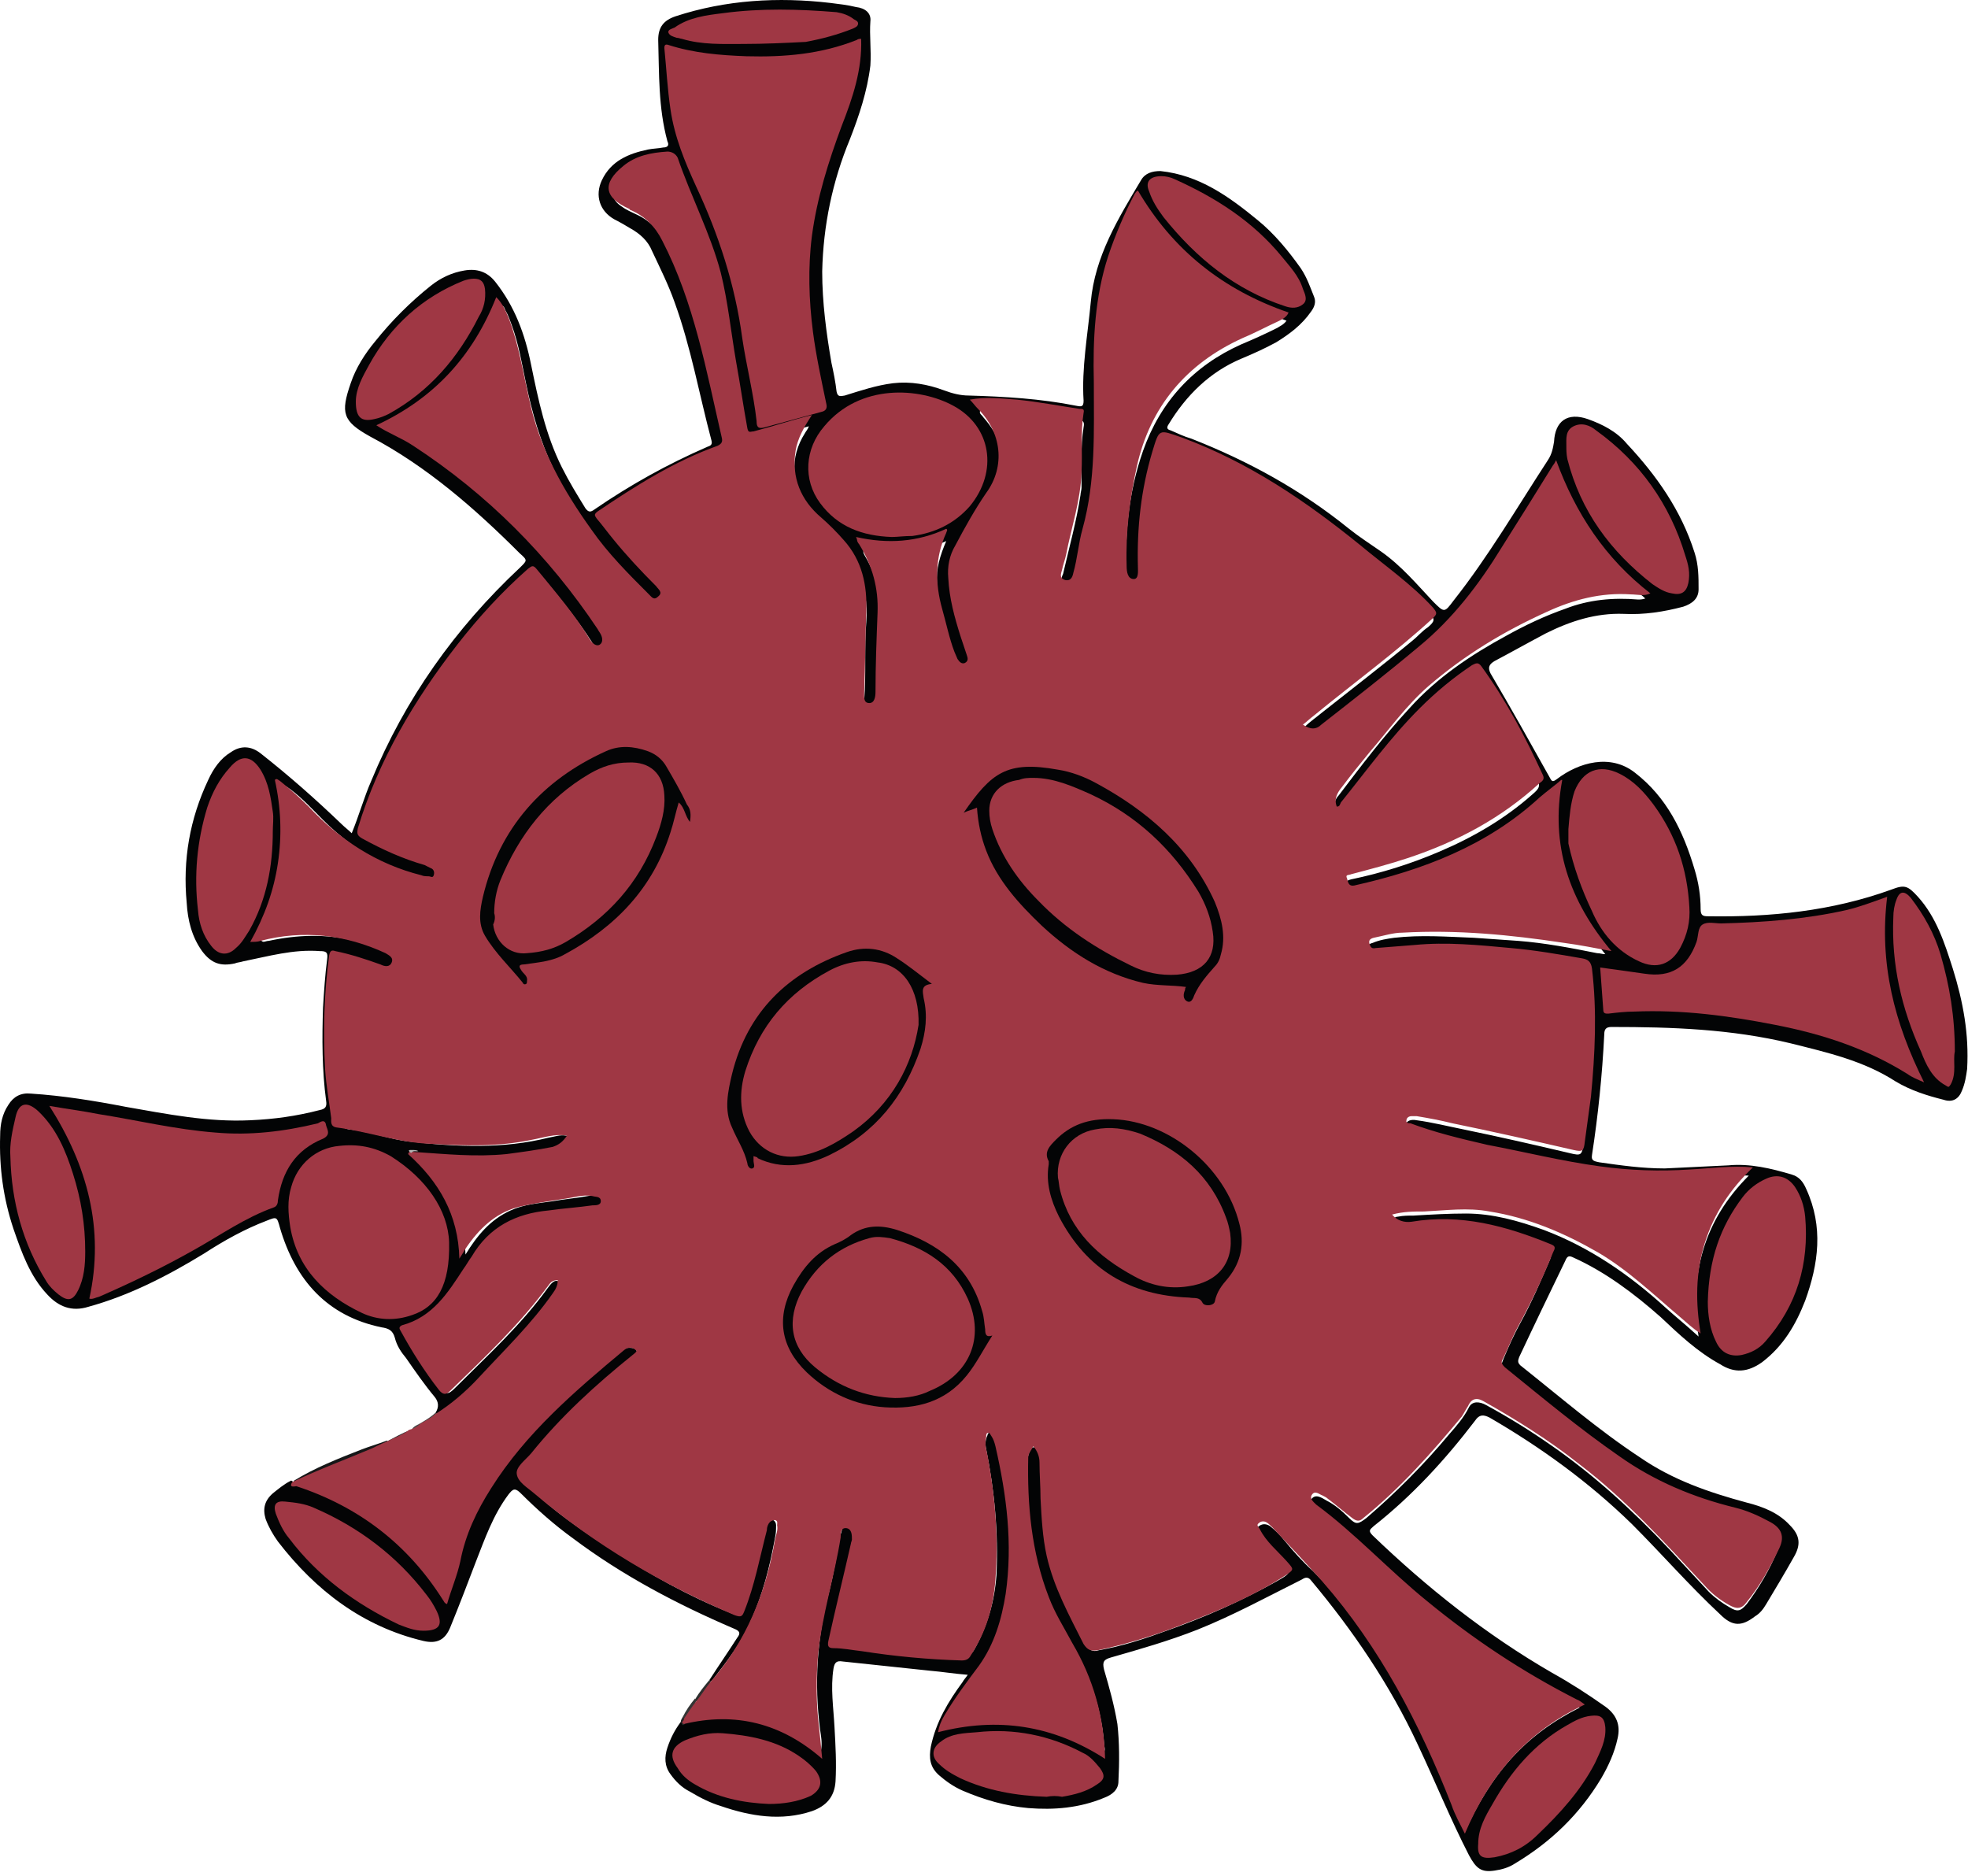 <svg width="192" height="183" viewBox="0 0 192 183" fill="none" xmlns="http://www.w3.org/2000/svg">
<path d="M42.515 137.787C42.815 137.287 42.815 136.787 42.415 136.287C41.415 135.087 40.515 133.787 39.615 132.487C39.115 131.887 38.715 131.287 38.515 130.487C38.315 129.787 37.915 129.587 37.215 129.487C31.915 128.387 28.815 124.887 27.315 119.787C27.015 118.687 27.015 118.687 26.015 119.087C23.915 119.887 21.915 120.987 19.915 122.287C16.315 124.487 12.615 126.387 8.615 127.487C7.015 127.987 5.715 127.487 4.615 126.287C2.915 124.487 2.115 122.187 1.315 119.887C0.315 116.887 -0.085 113.887 0.015 110.787C0.015 109.687 0.215 108.687 0.815 107.787C1.315 106.987 2.015 106.587 3.015 106.687C6.115 106.887 9.215 107.387 12.315 107.987C16.315 108.687 20.315 109.487 24.415 109.287C26.715 109.187 28.915 108.887 31.215 108.287C31.715 108.187 31.915 107.987 31.815 107.387C31.415 104.387 31.415 101.287 31.515 98.287C31.615 96.687 31.715 95.087 31.915 93.587C32.015 92.887 31.815 92.787 31.215 92.787C28.615 92.587 26.215 93.287 23.715 93.787C23.415 93.887 23.115 93.887 22.915 93.987C21.515 94.287 20.615 93.987 19.715 92.787C18.715 91.387 18.315 89.787 18.215 88.087C17.815 83.887 18.515 79.887 20.315 76.087C20.815 74.987 21.515 73.987 22.515 73.387C23.515 72.687 24.515 72.787 25.415 73.487C28.215 75.687 30.815 77.987 33.315 80.387C33.615 80.687 34.015 80.987 34.315 81.287C35.015 79.587 35.515 77.787 36.215 76.187C39.515 68.187 44.415 61.287 50.715 55.387C51.415 54.687 51.515 54.687 50.715 53.987C46.315 49.587 41.615 45.487 36.115 42.587C33.415 41.087 33.215 40.287 34.215 37.387C34.715 35.887 35.615 34.487 36.615 33.287C38.215 31.287 40.015 29.487 42.015 27.887C43.015 27.087 44.115 26.587 45.315 26.387C46.515 26.187 47.515 26.487 48.315 27.487C50.215 29.887 51.215 32.587 51.815 35.587C52.515 38.987 53.215 42.387 54.815 45.587C55.515 46.987 56.315 48.287 57.115 49.587C57.415 49.987 57.615 49.987 58.015 49.687C61.515 47.287 65.115 45.287 69.015 43.587C69.315 43.487 69.515 43.387 69.415 42.987C68.215 38.487 67.415 33.887 65.815 29.487C65.215 27.787 64.415 26.187 63.615 24.487C63.215 23.487 62.415 22.787 61.515 22.287C61.015 21.987 60.515 21.687 59.915 21.387C58.515 20.587 58.015 19.087 58.715 17.587C59.615 15.687 61.315 14.987 63.215 14.587C63.715 14.487 64.215 14.487 64.715 14.387C65.115 14.387 65.315 14.187 65.115 13.787C64.215 10.487 64.315 7.187 64.215 3.887C64.215 2.687 64.715 1.987 65.915 1.587C70.815 -0.013 75.915 -0.313 81.015 0.287C81.815 0.387 82.715 0.487 83.515 0.687C84.415 0.787 85.015 1.287 84.915 2.087C84.815 3.487 85.015 4.887 84.915 6.387C84.615 8.887 83.815 11.287 82.915 13.587C81.215 17.687 80.315 21.987 80.215 26.487C80.215 29.487 80.615 32.487 81.115 35.387C81.315 36.287 81.515 37.287 81.615 38.187C81.715 38.687 81.915 38.687 82.415 38.587C84.015 38.087 85.515 37.587 87.115 37.387C88.815 37.187 90.515 37.487 92.115 38.087C92.915 38.387 93.715 38.587 94.515 38.587C98.015 38.687 101.515 38.887 105.015 39.587C105.515 39.687 105.715 39.687 105.715 39.087C105.515 35.887 106.115 32.687 106.415 29.487C106.815 24.987 109.115 21.287 111.315 17.587C111.715 16.887 112.415 16.687 113.215 16.687C117.015 17.087 119.915 19.187 122.715 21.487C124.315 22.787 125.715 24.487 126.915 26.187C127.515 27.087 127.815 27.987 128.215 28.987C128.415 29.487 128.215 29.987 127.915 30.387C127.015 31.687 125.815 32.587 124.515 33.387C123.415 33.987 122.315 34.487 121.115 34.987C118.015 36.287 115.715 38.587 114.015 41.387C113.815 41.687 113.815 41.887 114.215 41.987C114.915 42.287 115.515 42.587 116.215 42.787C121.815 44.987 126.915 47.787 131.615 51.587C132.615 52.387 133.715 53.087 134.715 53.787C136.715 55.187 138.215 56.987 139.815 58.687C140.915 59.787 140.915 59.787 141.815 58.587C145.215 54.287 148.015 49.487 151.015 44.887C151.415 44.287 151.515 43.687 151.615 43.087C151.715 41.087 152.915 40.187 154.915 40.887C156.315 41.387 157.715 42.087 158.715 43.287C161.615 46.387 164.015 49.787 165.315 53.887C165.715 55.087 165.715 56.287 165.715 57.487C165.715 58.387 165.115 58.887 164.215 59.187C162.315 59.687 160.415 59.987 158.415 59.887C155.715 59.787 153.215 60.587 150.815 61.787C149.115 62.687 147.515 63.587 145.815 64.487C145.315 64.787 145.115 65.087 145.415 65.687C147.415 69.087 149.315 72.487 151.215 75.887C151.415 76.287 151.515 76.287 151.915 75.987C154.015 74.387 157.115 73.487 159.515 75.387C162.615 77.787 164.215 81.087 165.315 84.787C165.715 86.087 165.915 87.387 165.915 88.687C165.915 89.287 166.115 89.387 166.615 89.387C172.715 89.487 178.715 88.887 184.515 86.787C185.815 86.287 186.115 86.387 187.115 87.487C188.915 89.487 189.715 91.987 190.515 94.487C191.515 97.687 192.115 100.887 191.915 104.287C191.815 104.987 191.715 105.687 191.415 106.387C191.115 107.187 190.515 107.587 189.615 107.287C188.015 106.887 186.415 106.387 184.915 105.487C181.815 103.487 178.315 102.687 174.715 101.787C168.915 100.387 163.115 100.187 157.215 100.187C156.715 100.187 156.515 100.387 156.515 100.887C156.315 104.887 155.915 108.787 155.315 112.687C155.215 113.287 155.615 113.287 156.015 113.387C158.115 113.687 160.215 113.987 162.415 113.987C164.515 113.887 166.515 113.787 168.615 113.687C170.715 113.487 172.815 113.987 174.815 114.587C175.515 114.787 175.915 115.287 176.215 115.987C177.915 119.687 177.415 123.287 176.115 126.887C175.215 129.187 174.015 131.287 171.915 132.887C170.515 133.887 169.215 133.987 167.815 133.087C165.615 131.887 163.815 130.187 162.015 128.487C159.415 126.187 156.615 124.087 153.515 122.687C153.115 122.487 152.915 122.487 152.715 122.987C151.215 126.087 149.715 129.187 148.215 132.387C148.115 132.687 148.015 132.887 148.315 133.187C152.215 136.287 155.915 139.487 160.015 142.187C163.215 144.387 166.715 145.587 170.415 146.587C172.015 146.987 173.515 147.587 174.615 148.787C175.615 149.787 175.715 150.687 175.015 151.887C174.115 153.487 173.215 154.987 172.315 156.487C172.015 156.987 171.715 157.387 171.215 157.687C169.915 158.687 169.015 158.687 167.815 157.487C164.815 154.687 162.115 151.587 159.215 148.687C155.015 144.587 150.315 141.187 145.315 138.287C144.715 137.987 144.315 137.987 143.915 138.587C141.015 142.387 137.815 145.887 134.015 148.887C133.715 149.187 133.415 149.287 133.915 149.787C139.215 154.887 145.015 159.487 151.415 163.187C153.215 164.187 154.915 165.287 156.615 166.487C157.715 167.287 158.115 168.287 157.815 169.587C157.515 170.987 156.915 172.287 156.215 173.487C154.115 176.987 151.315 179.687 147.815 181.787C147.215 182.187 146.515 182.387 145.815 182.487C144.515 182.687 144.015 182.287 143.315 180.987C141.515 177.487 140.015 173.787 138.315 170.187C135.615 164.387 132.015 159.087 127.915 154.187C127.615 153.787 127.315 153.887 127.015 154.087C123.615 155.787 120.315 157.587 116.815 158.987C114.015 160.087 111.215 160.887 108.415 161.687C107.715 161.887 107.515 162.087 107.715 162.887C108.215 164.587 108.715 166.387 109.015 168.187C109.215 169.987 109.215 171.887 109.115 173.787C109.115 174.587 108.515 175.087 107.715 175.387C105.315 176.387 102.815 176.587 100.315 176.387C98.115 176.187 96.015 175.587 93.915 174.687C93.015 174.287 92.315 173.787 91.615 173.187C90.715 172.387 90.615 171.487 90.815 170.387C91.315 167.987 92.515 165.987 93.915 164.087C94.015 163.887 94.215 163.687 94.415 163.387C93.115 163.287 91.915 163.087 90.715 162.987C87.915 162.687 85.115 162.387 82.215 162.087C81.615 161.987 81.415 162.187 81.315 162.787C81.015 164.687 81.315 166.587 81.415 168.487C81.515 170.287 81.615 171.987 81.515 173.787C81.415 175.287 80.615 176.187 79.215 176.687C76.215 177.687 73.215 177.187 70.315 176.187C69.315 175.887 68.315 175.387 67.315 174.787C66.515 174.387 65.915 173.787 65.415 173.087C64.815 172.287 64.815 171.387 65.115 170.487C65.415 169.587 65.815 168.787 66.415 167.987C66.615 167.987 66.815 168.087 67.015 167.987C71.215 166.987 75.115 167.687 78.715 169.887C79.115 170.187 79.615 170.487 80.115 170.687C80.215 169.987 80.115 169.387 80.015 168.787C79.415 164.187 79.715 159.687 80.915 155.187C81.315 153.587 81.615 151.887 81.915 150.187C81.915 149.987 81.915 149.887 82.015 149.687C82.215 149.187 82.115 148.587 82.915 148.687C83.315 148.687 83.615 149.387 83.515 150.087C83.315 151.287 83.015 152.487 82.715 153.787C82.315 155.687 81.815 157.587 81.415 159.487C81.215 160.287 81.315 160.387 82.115 160.487C85.415 160.887 88.715 161.387 92.115 161.487C92.615 161.487 93.115 161.587 93.715 161.687C94.315 161.687 94.715 161.487 95.015 160.987C96.315 158.687 97.015 156.287 97.215 153.687C97.415 149.487 97.015 145.387 96.215 141.387C96.115 140.987 96.115 140.487 96.315 140.087C96.415 139.587 96.815 139.587 97.115 139.987C97.315 140.287 97.415 140.687 97.515 140.987C98.115 143.587 98.515 146.087 98.715 148.787C98.915 151.287 98.715 153.687 98.415 156.187C98.015 159.287 96.615 161.887 94.715 164.287C93.915 165.387 93.115 166.487 92.415 167.687C92.315 167.887 92.015 168.187 92.115 168.487C92.315 168.787 92.615 168.587 92.915 168.487C97.815 167.487 102.415 168.087 106.715 170.587L106.815 170.687C107.115 170.787 107.315 171.087 107.615 170.987C107.915 170.787 107.715 170.387 107.715 170.087C107.415 166.187 106.015 162.687 104.015 159.387C101.715 155.487 100.615 151.287 100.315 146.887C100.215 145.487 100.215 144.087 100.215 142.787C100.215 142.287 100.315 141.887 100.515 141.487C100.715 141.087 101.015 141.087 101.215 141.487C101.415 141.787 101.615 142.187 101.615 142.687C101.615 143.687 101.815 144.787 101.815 145.787C101.615 150.087 102.615 154.187 104.715 157.987C105.115 158.787 105.515 159.587 105.915 160.387C106.215 160.987 106.615 161.187 107.215 160.987C109.515 160.587 111.615 159.887 113.815 159.087C117.515 157.787 121.115 156.187 124.515 154.287C126.115 153.387 126.015 153.387 124.815 152.087C124.115 151.387 123.415 150.687 122.915 149.887C122.715 149.587 122.415 149.187 122.815 148.887C123.215 148.587 123.615 148.687 123.915 148.887C124.415 149.287 124.915 149.787 125.315 150.287C126.215 151.387 127.115 152.387 128.115 153.287C130.415 155.587 132.415 158.187 134.115 160.887C136.915 165.387 139.515 170.087 141.415 174.987C141.915 176.187 142.315 177.387 142.915 178.687C144.115 176.087 145.515 173.687 147.415 171.587C149.315 169.487 151.515 167.887 154.115 166.587C153.515 166.087 152.815 165.787 152.115 165.487C146.515 162.587 141.415 158.887 136.715 154.687C134.015 152.287 131.415 149.687 128.515 147.587C128.115 147.287 127.515 146.887 127.915 146.287C128.315 145.687 128.915 146.087 129.415 146.387C130.215 146.787 130.915 147.387 131.615 148.087C132.315 148.787 132.515 148.687 133.315 148.087C136.215 145.587 138.915 142.887 141.415 139.887C142.115 139.087 142.815 138.287 143.315 137.287C143.615 136.687 144.315 136.687 145.015 137.087C147.215 138.287 149.315 139.587 151.315 140.987C155.515 143.887 159.315 147.387 162.815 151.087C164.115 152.487 165.415 153.887 166.715 155.287C167.315 155.887 168.015 156.387 168.715 156.787C169.515 157.287 169.815 157.187 170.415 156.487C171.615 154.887 172.615 153.187 173.415 151.287C173.915 150.287 173.615 149.687 172.615 149.087C171.115 148.187 169.515 147.787 167.915 147.287C163.515 146.087 159.515 143.987 155.915 141.187C153.015 138.887 150.015 136.587 147.115 134.287C146.315 133.587 146.315 133.487 146.715 132.487C147.215 131.287 147.715 130.187 148.315 129.087C149.415 127.087 150.315 124.987 151.215 122.887C151.415 122.387 151.415 122.087 150.815 121.887C147.515 120.487 144.015 119.687 140.415 119.587C139.515 119.587 138.715 119.687 137.815 119.887C137.215 119.987 136.715 119.887 136.215 119.587C136.015 119.487 135.815 119.287 135.915 119.087C135.915 118.787 136.215 118.687 136.415 118.687C136.915 118.587 137.415 118.587 137.915 118.587C139.615 118.487 141.315 118.387 143.015 118.387C145.615 118.387 148.115 119.087 150.615 119.987C155.115 121.687 159.015 124.387 162.515 127.587C163.515 128.487 164.515 129.287 165.715 130.387C164.815 124.287 166.215 119.087 170.615 114.687C168.515 114.587 166.515 114.787 164.415 114.987C162.615 115.087 160.815 115.087 158.915 114.887C153.015 114.387 147.415 112.887 141.615 111.687C140.315 111.387 139.115 110.887 137.815 110.487C137.515 110.387 136.915 110.287 137.115 109.787C137.215 109.287 137.715 109.187 138.215 109.287C139.715 109.487 141.315 109.887 142.815 110.187C146.215 110.887 149.715 111.687 153.115 112.487C154.315 112.787 154.315 112.687 154.515 111.487C155.215 106.987 155.515 102.387 155.415 97.787C155.415 96.887 155.315 95.987 155.115 95.187C155.015 94.687 154.815 94.487 154.315 94.387C151.715 93.787 149.015 93.487 146.315 93.287C144.315 93.187 142.315 92.987 140.215 92.987C138.415 92.987 136.715 93.287 134.915 93.387C134.615 93.387 134.415 93.487 134.115 93.387C133.715 93.287 133.515 93.087 133.415 92.687C133.315 92.287 133.515 92.087 133.915 91.987C134.615 91.687 135.315 91.587 136.015 91.487C138.615 91.187 141.215 91.387 143.815 91.487C145.215 91.587 146.615 91.687 148.115 91.787C150.715 91.987 153.315 92.487 155.815 92.987C156.115 92.987 156.315 93.087 156.615 93.087C152.815 88.387 151.115 83.187 152.015 77.187C150.915 77.987 149.915 78.887 148.815 79.787C144.715 83.187 139.915 85.187 134.915 86.587C134.015 86.787 133.115 87.087 132.215 87.287C131.715 87.387 131.315 87.287 131.115 86.687C131.015 86.087 131.415 85.887 131.815 85.787C134.715 85.187 137.615 84.287 140.415 83.087C143.715 81.687 146.815 79.887 149.515 77.487C150.215 76.887 150.315 76.687 149.915 75.787C148.415 72.487 146.615 69.187 144.515 66.187C144.215 65.687 143.815 65.587 143.315 65.987C141.215 67.487 139.215 69.187 137.515 71.087C135.215 73.587 133.215 76.287 131.115 78.887C130.915 79.187 130.615 79.587 130.315 79.387C129.915 79.187 130.115 78.687 130.215 78.287C130.315 77.987 130.415 77.787 130.615 77.587C132.815 74.687 135.015 71.787 137.515 69.087C140.215 66.087 143.515 63.887 147.015 61.987C148.815 60.987 150.715 60.087 152.715 59.387C155.015 58.487 157.415 58.287 159.815 58.487C160.015 58.487 160.215 58.487 160.515 58.387C160.215 58.087 159.915 57.887 159.615 57.687C156.215 54.687 153.815 51.187 152.115 46.987C152.015 46.687 152.015 46.287 151.715 46.287C151.415 46.287 151.315 46.687 151.215 46.887C149.015 50.387 146.915 53.987 144.515 57.287C142.315 60.387 139.715 63.187 136.715 65.387C134.215 67.187 132.015 69.187 129.615 71.087C129.315 71.287 129.015 71.587 128.715 71.687C128.315 71.887 127.915 71.987 127.515 71.787C127.015 71.587 126.915 71.287 127.315 70.887C127.815 70.387 128.415 69.987 129.015 69.487C131.915 67.187 134.915 64.887 137.815 62.487C138.315 62.087 138.715 61.587 139.315 61.187C140.015 60.587 140.015 60.387 139.415 59.787C138.115 58.387 136.715 57.087 135.115 55.887C132.115 53.587 129.215 51.187 126.115 48.987C122.415 46.487 118.415 44.687 114.315 43.087C113.715 42.887 113.515 43.087 113.315 43.587C112.515 45.587 112.115 47.687 111.715 49.887C111.415 51.787 111.315 53.787 111.415 55.687C111.415 55.987 111.415 56.387 111.315 56.687C111.215 56.987 111.115 57.287 110.715 57.287C110.315 57.287 110.115 57.087 110.015 56.787C109.915 56.587 109.915 56.387 109.915 56.187C109.715 52.087 110.115 47.987 111.515 43.987C113.215 39.187 116.415 35.687 121.115 33.587C122.315 33.087 123.415 32.587 124.615 31.987C124.915 31.787 125.215 31.687 125.515 31.287C119.415 29.087 114.615 25.287 111.215 19.787C110.715 20.487 110.415 21.187 110.115 21.787C108.015 26.187 107.015 30.687 107.115 35.587C107.115 37.987 107.015 40.287 107.115 42.687C107.315 46.287 106.615 49.687 105.815 53.187C105.515 54.287 105.415 55.487 105.115 56.587C105.015 56.887 105.015 57.187 104.715 57.387C104.515 57.587 104.215 57.687 103.915 57.487C103.615 57.387 103.415 57.187 103.515 56.787C103.515 56.487 103.615 56.187 103.715 55.987C104.315 53.387 105.015 50.887 105.415 48.287C105.415 48.087 105.515 47.787 105.515 47.587C105.515 45.587 105.415 43.587 105.715 41.687C105.815 41.187 105.715 40.987 105.115 40.887C102.815 40.587 100.415 40.087 98.115 39.987C97.415 39.987 96.815 39.787 96.215 39.887C96.015 39.887 95.715 39.887 95.615 40.087C95.515 40.387 95.815 40.487 95.915 40.687C97.515 42.487 98.215 44.487 97.715 46.887C97.515 47.887 96.915 48.787 96.315 49.587C95.315 50.887 94.615 52.387 93.815 53.787C93.015 55.287 92.815 56.787 93.115 58.387C93.415 60.387 94.015 62.387 94.715 64.287C95.015 65.087 94.915 65.587 94.515 65.687C93.815 65.887 93.515 65.287 93.315 64.787C92.315 62.287 91.515 59.687 91.415 56.887C91.315 55.487 91.715 54.187 92.315 52.787C89.615 53.987 87.015 54.087 84.315 53.587C84.115 53.887 84.315 54.087 84.415 54.287C85.415 55.987 85.915 57.887 85.915 59.987C85.915 62.687 85.715 65.487 85.715 68.187C85.715 68.287 85.715 68.187 85.715 68.287C85.715 69.087 85.315 69.687 84.915 69.587C84.215 69.387 84.215 68.787 84.315 68.287C84.515 65.787 84.315 63.187 84.515 60.687C84.815 56.987 83.315 54.087 80.515 51.787C78.715 50.287 77.615 48.387 77.515 45.987C77.415 44.687 77.815 43.387 78.515 42.287C78.615 42.087 78.815 41.887 78.915 41.587C77.415 41.987 76.015 42.387 74.615 42.787C74.415 42.887 74.115 42.987 73.915 42.987C73.215 43.187 73.015 43.087 72.915 42.287C72.515 39.887 72.115 37.487 71.715 35.087C71.215 32.287 70.915 29.387 70.115 26.587C69.515 24.487 68.615 22.587 67.815 20.587C67.315 19.287 66.815 18.087 66.315 16.787C65.915 15.787 65.515 15.587 64.415 15.687C62.815 15.987 61.315 16.387 60.315 17.787C59.615 18.787 59.615 19.487 60.715 20.187C61.115 20.487 61.615 20.687 62.015 20.887C63.615 21.587 64.515 22.787 65.215 24.287C67.815 29.687 69.015 35.487 70.415 41.187C70.515 41.687 70.615 42.287 70.715 42.787C70.915 43.687 70.815 43.987 69.915 44.387C66.115 45.787 62.615 47.887 59.315 50.087C58.415 50.687 58.415 50.687 59.115 51.587C60.615 53.487 62.215 55.287 63.915 56.987C64.115 57.187 64.415 57.487 64.615 57.787C64.815 58.087 64.815 58.387 64.615 58.687C64.315 58.987 64.015 58.887 63.715 58.687C63.515 58.587 63.415 58.387 63.215 58.287C59.415 54.687 56.315 50.487 54.015 45.787C52.715 43.087 51.915 40.287 51.315 37.387C50.915 35.487 50.615 33.587 49.915 31.687C49.715 31.187 49.615 30.787 49.315 30.287C49.215 30.087 49.215 29.887 48.915 29.787C48.615 29.787 48.615 30.087 48.515 30.287C48.215 30.887 48.015 31.487 47.715 32.087C45.415 36.287 42.115 39.487 37.915 41.587C37.815 41.587 37.815 41.687 37.715 41.787C37.915 41.987 38.115 42.087 38.315 42.187C42.715 44.487 46.515 47.587 50.115 50.987C53.415 54.087 56.115 57.587 58.715 61.187C59.015 61.587 59.215 61.887 59.315 62.387C59.415 62.787 59.315 63.087 59.015 63.287C58.715 63.487 58.415 63.387 58.115 63.087C57.915 62.887 57.815 62.787 57.715 62.587C56.315 60.387 54.615 58.387 53.015 56.387C52.515 55.787 52.415 55.787 51.815 56.287C50.515 57.587 49.215 58.787 47.915 60.187C45.015 63.387 42.515 66.787 40.415 70.487C38.515 73.687 37.015 77.087 35.815 80.587C35.515 81.587 35.615 81.687 36.515 82.187C38.215 83.087 40.015 83.887 41.815 84.387C41.915 84.387 42.015 84.487 42.215 84.487C42.715 84.687 43.115 84.987 43.015 85.587C42.815 86.187 42.315 85.887 41.915 85.887C40.215 85.587 38.715 84.987 37.215 84.187C35.115 83.087 33.215 81.687 31.515 79.987C30.515 78.987 29.515 77.887 28.315 76.987C28.115 76.887 28.015 76.687 27.715 76.687C27.815 77.487 27.915 78.187 28.015 78.987C28.215 83.087 27.815 87.087 25.815 90.787C25.815 90.887 25.715 90.987 25.715 91.087C25.615 91.287 25.315 91.587 25.515 91.787C25.715 91.987 25.915 91.787 26.215 91.787C29.015 91.187 31.815 91.087 34.615 91.787C35.815 92.087 37.015 92.587 38.215 93.087C38.615 93.287 38.915 93.487 38.915 93.987C38.915 94.487 38.415 94.687 37.715 94.487C36.815 94.187 35.915 93.887 35.015 93.587C34.615 93.487 34.115 93.387 33.615 93.287C33.015 93.087 32.715 93.387 32.715 93.987C32.615 95.387 32.415 96.687 32.415 98.087C32.315 101.787 32.315 105.387 33.015 109.087C33.115 109.787 33.415 110.087 34.115 110.187C36.115 110.387 38.115 111.187 40.115 111.387C44.615 111.887 49.115 112.087 53.515 110.987C54.115 110.887 54.615 110.687 55.215 110.787C55.415 110.787 55.615 110.787 55.715 110.987C55.815 111.287 55.615 111.387 55.515 111.587C55.215 111.887 54.915 112.087 54.415 112.187C51.215 112.987 47.915 113.287 44.615 112.987C43.415 112.887 42.215 112.887 41.015 112.787C40.815 112.787 40.615 112.687 40.415 112.687C40.415 112.687 40.415 112.687 40.415 112.787C40.515 112.687 40.415 112.887 40.515 112.787C43.515 115.287 45.315 118.687 45.415 122.387C46.515 120.587 47.815 118.987 49.815 118.087C51.115 117.487 52.515 117.387 53.915 117.187C55.015 116.987 56.215 116.887 57.315 116.687C57.815 116.587 58.415 116.587 58.915 116.887C59.115 116.987 59.215 117.187 59.215 117.387C59.215 117.587 59.015 117.787 58.815 117.787C58.115 117.987 57.515 118.087 56.815 118.087C54.915 118.187 53.115 118.387 51.315 118.987C49.415 119.587 48.015 120.787 46.915 122.387C46.015 123.687 45.115 125.087 44.115 126.487C43.215 127.887 42.015 128.787 40.415 129.387C39.415 129.787 39.415 129.787 39.915 130.687C40.815 132.287 41.815 133.887 42.915 135.287C43.515 136.087 43.715 136.087 44.415 135.387C47.515 132.287 50.815 129.287 53.415 125.687C53.715 125.287 54.115 124.687 54.615 125.087C55.115 125.387 54.615 125.987 54.415 126.287C53.715 127.587 52.715 128.687 51.715 129.687C49.815 131.787 47.915 133.887 45.915 135.787C45.115 136.487 44.315 137.187 43.515 137.787C43.215 137.987 43.015 138.187 42.715 138.187C42.615 137.987 42.515 137.987 42.515 137.787Z" fill="#030405"/>
<path d="M69.215 163.886C70.115 162.486 71.015 161.186 71.915 159.786C72.315 159.286 72.115 159.086 71.615 158.886C66.015 156.486 60.715 153.686 55.915 150.086C54.115 148.786 52.415 147.286 50.815 145.686C50.215 145.086 50.015 145.286 49.615 145.786C48.115 147.786 47.315 150.086 46.415 152.386C45.615 154.486 44.815 156.586 43.915 158.786C43.415 159.986 42.615 160.386 41.315 160.086C35.415 158.686 30.815 155.186 27.115 150.386C26.615 149.686 26.215 148.986 25.915 148.186C25.615 147.186 25.815 146.386 26.615 145.686C27.115 145.286 27.715 144.786 28.315 144.486C28.415 144.386 28.515 144.486 28.615 144.586C28.815 144.886 29.215 144.886 29.515 144.986C33.315 146.186 36.515 148.486 39.415 151.086C41.015 152.486 42.315 154.086 43.415 156.086C44.015 154.886 44.415 153.686 44.615 152.486C45.215 149.186 46.815 146.286 48.715 143.686C49.815 142.086 50.915 140.486 52.315 139.086C53.915 137.486 55.515 135.886 57.315 134.486C58.315 133.686 59.215 132.886 60.215 132.086C60.515 131.786 60.815 131.486 61.315 131.486C61.615 131.486 62.015 131.486 62.115 131.786C62.215 132.086 61.915 132.286 61.815 132.386C60.715 133.286 59.715 134.186 58.615 135.086C55.815 137.586 53.215 140.286 50.915 143.186C50.515 143.686 50.615 143.986 51.015 144.486C53.615 147.186 56.715 149.286 59.815 151.286C63.415 153.586 67.115 155.686 71.115 157.286C72.015 157.686 72.115 157.686 72.415 156.686C73.215 154.386 73.715 151.986 74.315 149.586C74.415 149.186 74.515 148.786 74.815 148.486C75.015 148.286 75.215 148.186 75.415 148.286C75.615 148.386 75.715 148.586 75.715 148.786C75.715 149.186 75.715 149.586 75.615 149.986C75.115 152.786 74.415 155.586 73.215 158.186C72.315 160.286 70.915 162.086 69.515 163.886C69.415 163.986 69.315 164.086 69.115 164.186C69.315 164.086 69.215 163.986 69.215 163.886Z" fill="#040405"/>
<path d="M28.815 144.587C28.715 144.587 28.715 144.487 28.615 144.487C30.715 143.187 33.015 142.287 35.315 141.387C36.115 141.087 36.815 140.887 37.615 140.587C37.815 140.487 37.815 140.587 37.815 140.787C37.715 141.087 37.515 141.187 37.215 141.287C34.515 142.387 31.815 143.487 29.115 144.687C29.115 144.687 28.915 144.787 28.815 144.587Z" fill="#161718"/>
<path d="M69.215 163.887C69.215 163.987 69.315 163.987 69.315 164.087C69.115 164.987 68.615 165.487 67.915 165.987C67.815 165.987 67.715 165.887 67.815 165.787C68.215 165.087 68.715 164.487 69.215 163.887Z" fill="#2D2E2E"/>
<path d="M37.815 140.786C37.715 140.786 37.715 140.686 37.615 140.686C38.415 140.286 39.215 139.786 40.115 139.486C40.115 139.586 40.215 139.586 40.115 139.686C39.515 140.186 38.815 140.686 37.815 140.786Z" fill="#313132"/>
<path d="M67.815 165.687C67.815 165.787 67.915 165.787 67.915 165.887C67.815 166.587 67.315 167.187 66.815 167.687C66.715 167.687 66.615 167.587 66.615 167.487C66.915 166.887 67.315 166.287 67.815 165.687Z" fill="#343535"/>
<path d="M42.515 137.787C42.615 137.887 42.615 137.887 42.715 137.987C42.515 138.687 41.915 138.887 41.315 138.987C41.215 138.987 41.115 138.887 41.115 138.787C41.615 138.487 42.115 138.187 42.515 137.787Z" fill="#414242"/>
<path d="M41.115 138.787C41.215 138.787 41.215 138.887 41.315 138.887C41.115 139.387 40.815 139.687 40.215 139.487V139.387C40.415 139.087 40.815 138.987 41.115 138.787Z" fill="#474848"/>
<path d="M66.615 167.486C66.715 167.586 66.715 167.586 66.815 167.686C66.915 167.886 66.815 167.986 66.815 168.186C66.515 168.486 66.515 168.086 66.415 167.986C66.415 167.786 66.515 167.686 66.615 167.486Z" fill="#262728"/>
<path d="M66.715 168.187C66.315 167.987 66.815 167.887 66.715 167.687C67.115 167.087 67.515 166.487 67.915 165.987C68.415 165.387 68.815 164.687 69.315 164.087C72.815 160.087 74.715 155.387 75.615 150.187C75.715 149.687 75.915 149.287 75.815 148.787C75.815 148.587 75.915 148.387 75.615 148.287C75.415 148.287 75.215 148.387 75.115 148.487C74.915 148.687 74.815 148.987 74.815 149.287C74.115 151.987 73.615 154.687 72.615 157.187C72.415 157.687 72.315 157.787 71.715 157.587C64.615 154.587 58.015 150.687 52.115 145.687C51.415 145.087 50.515 144.587 50.415 143.787C50.315 143.087 51.315 142.387 51.815 141.787C54.715 138.187 58.115 135.087 61.715 132.187C61.815 132.087 62.015 131.987 62.115 131.787C61.715 131.387 61.315 131.387 60.915 131.687C56.115 135.687 51.315 139.787 47.915 145.187C46.515 147.387 45.415 149.687 44.915 152.287C44.615 153.687 44.015 155.087 43.615 156.487C43.315 156.387 43.315 156.187 43.215 156.087C39.815 150.687 35.015 146.987 28.915 144.987C28.815 144.987 28.115 145.187 28.515 144.587C31.015 143.387 33.715 142.387 36.315 141.287C36.715 141.087 37.115 140.887 37.615 140.687C38.415 140.287 39.315 139.987 39.915 139.487C40.315 139.387 40.715 139.187 41.015 138.887C41.515 138.587 42.015 138.387 42.415 137.987C44.015 136.987 45.415 135.787 46.715 134.387C49.215 131.687 51.815 129.187 53.915 126.187C54.215 125.787 54.415 125.387 54.415 124.887C53.915 124.887 53.715 125.087 53.515 125.387C50.715 129.187 47.315 132.387 43.915 135.687C43.515 136.087 43.215 136.087 42.815 135.587C41.415 133.787 40.215 131.887 39.115 129.887C39.015 129.687 38.815 129.487 39.215 129.287C42.215 128.487 43.715 126.087 45.215 123.787C45.515 123.387 45.715 122.987 46.015 122.587C47.715 119.687 50.315 118.387 53.515 118.087C54.915 117.887 56.415 117.787 57.815 117.587C58.115 117.587 58.615 117.587 58.615 117.187C58.615 116.687 58.115 116.787 57.815 116.687C56.815 116.487 55.815 116.887 54.815 116.987C53.515 117.187 52.115 117.387 50.815 117.687C48.615 118.187 47.015 119.587 45.715 121.387C45.415 121.787 45.215 122.187 44.815 122.787C44.715 118.487 42.815 115.287 39.815 112.587C39.915 112.187 40.215 112.387 40.515 112.387C43.515 112.587 46.415 112.887 49.415 112.587C50.915 112.387 52.415 112.187 53.915 111.887C54.515 111.687 54.915 111.387 55.315 110.787C54.115 110.587 53.015 110.987 51.915 111.187C48.615 111.887 45.315 111.787 42.015 111.587C38.915 111.487 35.915 110.387 32.815 109.987C32.215 109.887 32.315 109.387 32.315 109.087C32.115 107.487 31.815 105.887 31.715 104.287C31.515 100.587 31.615 96.887 32.115 93.187C32.215 92.687 32.415 92.687 32.715 92.787C34.215 93.087 35.715 93.587 37.115 94.087C37.515 94.287 38.015 94.387 38.215 93.887C38.415 93.387 37.915 93.187 37.615 92.987C33.715 91.187 29.615 90.687 25.415 91.787C25.115 91.887 24.815 91.887 24.415 91.887C25.815 89.387 26.715 86.887 27.115 84.187C27.515 81.487 27.415 78.787 26.815 76.087C27.015 75.887 27.115 76.087 27.315 76.187C28.315 76.987 29.215 77.787 30.115 78.687C33.115 81.887 36.715 84.287 41.115 85.387C41.315 85.487 41.615 85.487 41.815 85.487C42.015 85.487 42.215 85.687 42.315 85.387C42.415 85.087 42.315 84.787 42.015 84.687C41.815 84.587 41.615 84.487 41.415 84.387C39.315 83.787 37.315 82.887 35.315 81.787C34.815 81.487 34.815 81.287 34.915 80.787C36.915 74.187 40.415 68.287 44.615 62.887C46.715 60.187 49.015 57.687 51.515 55.487C51.915 55.187 52.015 55.087 52.415 55.587C54.215 57.787 56.115 59.987 57.615 62.487C57.815 62.787 58.215 63.087 58.515 62.887C58.815 62.687 58.815 62.287 58.615 61.887C58.515 61.687 58.415 61.587 58.315 61.387C53.515 54.187 47.515 48.187 40.315 43.487C39.715 43.087 39.115 42.787 38.515 42.487C37.915 42.187 37.315 41.887 36.715 41.487C42.315 38.887 46.115 34.787 48.415 28.987C49.015 29.587 49.315 30.287 49.615 30.987C50.615 33.587 51.015 36.287 51.615 38.887C52.615 43.687 54.915 47.787 57.715 51.687C59.315 53.987 61.315 55.987 63.315 57.987C63.615 58.287 63.815 58.587 64.215 58.187C64.715 57.787 64.215 57.487 64.015 57.187C62.515 55.687 61.115 54.187 59.815 52.587C59.315 51.987 58.815 51.287 58.215 50.587C58.015 50.287 57.915 50.187 58.315 49.887C62.015 47.387 65.815 44.987 70.015 43.487C70.415 43.287 70.515 43.087 70.415 42.687C68.915 36.187 67.715 29.487 64.615 23.487C63.915 22.087 62.915 21.087 61.515 20.487C61.515 20.487 61.415 20.487 61.415 20.387C58.915 19.287 58.715 17.887 60.815 16.187C62.015 15.187 63.515 14.887 65.115 14.787C65.515 14.787 65.915 14.987 66.115 15.387C67.415 19.187 69.315 22.787 70.315 26.587C71.015 29.387 71.315 32.387 71.815 35.287C72.215 37.487 72.515 39.587 72.915 41.787C73.015 42.287 73.215 42.087 73.515 42.087C75.415 41.587 77.215 40.987 79.215 40.487C78.415 41.687 77.815 42.787 77.615 43.987C77.215 46.587 78.115 48.787 80.115 50.487C80.915 51.187 81.615 51.887 82.315 52.687C84.115 54.687 84.615 57.087 84.515 59.687C84.415 62.287 84.415 64.887 84.315 67.487C84.315 67.987 84.215 68.587 84.815 68.587C85.315 68.587 85.415 67.987 85.415 67.487C85.415 64.887 85.515 62.387 85.615 59.787C85.715 57.387 85.115 55.187 83.815 53.087C83.715 52.987 83.615 52.787 83.615 52.687C83.615 52.687 83.615 52.587 83.515 52.387C86.615 53.087 89.515 52.887 92.315 51.587C92.515 51.687 92.315 51.887 92.315 51.987C91.215 54.387 91.215 56.887 91.915 59.387C92.315 60.787 92.615 62.287 93.115 63.587C93.215 63.787 93.315 64.087 93.415 64.287C93.615 64.587 93.815 64.787 94.115 64.687C94.515 64.487 94.415 64.187 94.315 63.887C94.115 63.287 93.915 62.687 93.715 62.087C93.115 60.187 92.615 58.387 92.515 56.387C92.415 55.287 92.615 54.187 93.215 53.187C94.115 51.487 95.115 49.687 96.215 48.087C98.115 45.487 97.715 42.187 95.415 39.887C95.115 39.587 94.915 39.287 94.615 38.987C96.215 38.687 97.715 38.887 99.215 38.987C101.215 39.187 103.315 39.587 105.315 39.887C105.615 39.887 105.815 39.887 105.715 40.287C105.415 42.187 105.615 44.087 105.515 46.087C105.415 48.887 104.515 51.487 104.015 54.087C103.915 54.587 103.715 55.087 103.615 55.587C103.515 55.987 103.315 56.387 103.915 56.587C104.415 56.687 104.615 56.387 104.715 55.887C105.115 54.487 105.215 52.987 105.615 51.587C106.915 46.887 106.715 42.087 106.715 37.287C106.615 33.087 106.815 28.987 108.115 24.987C108.815 22.887 109.715 20.787 110.715 18.887C110.815 18.787 110.815 18.687 111.015 18.587C114.415 24.387 119.315 28.287 125.715 30.487C125.515 30.987 125.015 31.187 124.615 31.387C123.515 31.887 122.415 32.487 121.215 32.987C115.715 35.487 112.215 39.687 110.915 45.487C110.215 48.687 109.815 51.887 109.915 55.187C109.915 55.787 110.015 56.487 110.615 56.487C111.115 56.487 111.015 55.687 111.015 55.287C110.915 51.487 111.315 47.787 112.415 44.087C113.115 41.787 113.015 41.887 115.315 42.687C121.815 45.087 127.415 48.887 132.715 53.187C135.115 55.187 137.715 56.987 139.815 59.287C140.215 59.787 140.215 59.887 139.815 60.287C136.115 63.687 132.115 66.587 128.215 69.787C127.815 70.087 127.515 70.387 127.115 70.687C127.815 71.187 128.415 71.187 128.915 70.687C132.115 68.187 135.315 65.687 138.415 63.087C141.715 60.387 144.315 56.987 146.515 53.387C148.215 50.687 149.915 47.987 151.515 45.387C151.615 45.287 151.715 45.087 151.815 44.887C153.715 50.087 156.615 54.487 161.015 57.887C160.415 58.187 159.715 57.987 159.115 57.987C156.215 57.787 153.515 58.487 150.915 59.687C146.715 61.587 142.915 63.887 139.415 66.887C137.215 68.787 135.515 71.187 133.615 73.387C132.715 74.487 131.815 75.587 130.915 76.787C130.515 77.287 130.115 77.887 130.415 78.687C130.715 78.687 130.715 78.487 130.815 78.287C133.315 75.187 135.615 71.987 138.515 69.087C140.115 67.487 141.815 66.087 143.615 64.887C144.015 64.687 144.215 64.587 144.515 64.987C146.915 68.287 148.815 71.887 150.515 75.587C150.715 75.987 150.515 76.187 150.215 76.387C146.515 79.787 142.215 82.087 137.415 83.687C135.615 84.287 133.715 84.787 131.815 85.287C131.615 85.387 131.215 85.287 131.415 85.687C131.515 85.987 131.515 86.487 132.115 86.387C138.815 84.887 145.115 82.487 150.215 77.787C150.915 77.187 151.615 76.687 152.315 76.087H152.415C151.215 82.487 153.115 87.887 157.215 92.787C155.615 92.487 154.115 92.187 152.615 91.987C147.315 91.187 142.115 90.687 136.815 90.987C135.915 90.987 135.015 91.287 134.015 91.487C133.615 91.587 133.515 91.787 133.615 92.087C133.715 92.387 133.815 92.587 134.215 92.487C135.515 92.387 136.715 92.287 138.015 92.187C141.115 91.887 144.215 92.187 147.415 92.487C149.715 92.687 152.015 93.087 154.315 93.487C154.915 93.587 155.215 93.787 155.315 94.487C155.815 98.687 155.615 102.787 155.215 106.987C155.015 108.487 154.815 109.887 154.615 111.387C154.515 112.287 154.415 112.387 153.515 112.187C149.615 111.287 145.615 110.387 141.715 109.587C140.515 109.287 139.415 109.087 138.215 108.887C138.015 108.887 137.915 108.887 137.715 108.887C137.415 108.887 137.215 109.087 137.215 109.287C137.115 109.587 137.515 109.587 137.615 109.587C140.015 110.487 142.515 111.087 145.115 111.687C148.815 112.387 152.415 113.287 156.115 113.787C159.015 114.187 161.915 114.287 164.915 114.087C166.915 113.987 168.915 113.687 171.015 113.887C168.815 115.987 167.215 118.387 166.315 121.287C165.415 124.187 165.415 127.087 165.915 130.087C165.115 129.587 164.515 128.987 163.915 128.487C161.315 126.287 158.815 123.887 155.915 122.187C152.615 120.287 149.115 118.787 145.315 118.187C143.215 117.787 141.015 118.087 138.915 118.187C137.915 118.187 136.915 118.187 135.815 118.487C136.315 119.087 137.015 119.287 137.715 119.187C142.515 118.387 146.915 119.587 151.315 121.387C151.815 121.587 151.715 121.787 151.515 122.187C150.515 124.687 149.415 126.987 148.115 129.387C147.515 130.487 147.115 131.587 146.615 132.587C146.415 132.887 146.515 133.087 146.815 133.387C150.515 136.387 154.115 139.387 158.015 142.087C161.415 144.487 165.215 146.087 169.315 147.087C170.515 147.387 171.615 147.887 172.715 148.487C173.815 149.087 174.115 149.887 173.615 150.987C172.715 152.887 171.715 154.687 170.415 156.287C169.915 156.987 169.415 156.987 168.715 156.587C167.815 156.087 167.015 155.487 166.315 154.687C162.415 150.487 158.615 146.287 154.015 142.787C151.115 140.487 147.915 138.487 144.715 136.687C144.015 136.287 143.515 136.487 143.215 137.187C143.015 137.487 142.815 137.887 142.615 138.187C139.715 141.687 136.615 145.187 133.015 148.087C132.615 148.487 132.315 148.387 131.915 148.087C131.115 147.487 130.315 146.787 129.515 146.187C129.415 146.087 129.215 145.987 129.015 145.887C128.715 145.787 128.315 145.387 128.015 145.787C127.715 146.187 128.115 146.487 128.415 146.787C132.215 149.587 135.515 153.187 139.215 156.187C143.715 159.887 148.515 163.087 153.815 165.787C154.115 165.887 154.315 166.087 154.615 166.287C149.015 168.887 145.315 173.187 142.915 178.887C142.415 177.887 141.915 176.987 141.615 176.087C138.515 168.187 134.615 160.687 129.015 154.287C127.415 152.487 125.715 150.687 124.115 148.987C123.915 148.787 123.715 148.587 123.515 148.487C123.315 148.387 123.015 148.387 122.815 148.587C122.515 148.787 122.815 148.987 122.915 149.187C123.515 150.387 124.615 151.287 125.515 152.287C126.215 153.087 126.315 153.087 125.415 153.687C122.315 155.687 119.015 157.087 115.615 158.387C112.815 159.487 110.015 160.387 107.115 160.987C106.415 161.087 106.115 160.987 105.715 160.387C104.315 157.587 102.815 154.887 102.115 151.787C101.715 149.987 101.615 148.087 101.515 146.187C101.515 144.987 101.415 143.887 101.415 142.687C101.415 142.087 101.215 141.587 100.815 141.087C100.615 141.487 100.315 141.787 100.315 142.187C100.215 146.787 100.615 151.387 102.315 155.787C102.915 157.387 103.815 158.787 104.615 160.287C106.615 163.687 107.715 167.387 107.815 171.587C102.715 168.287 97.315 167.487 91.515 168.987C91.615 168.387 91.815 167.887 92.115 167.387C93.115 165.687 94.315 164.087 95.515 162.487C97.015 160.387 97.715 157.987 98.115 155.487C98.815 150.587 98.215 145.887 97.115 141.087C97.015 140.687 96.915 140.387 96.715 140.087C96.615 139.987 96.615 139.787 96.415 139.787C96.215 139.787 96.215 139.987 96.215 140.187C96.015 140.987 96.315 141.687 96.415 142.387C97.115 146.287 97.415 150.087 97.115 154.087C96.915 156.787 96.215 159.187 94.715 161.487C94.515 161.887 94.215 161.987 93.815 161.987C90.515 161.887 87.315 161.587 84.115 161.087C83.215 160.987 82.215 160.787 81.315 160.787C80.815 160.787 80.715 160.587 80.815 160.087C81.515 156.887 82.315 153.687 83.015 150.587C83.015 150.487 83.115 150.287 83.115 150.187C83.115 149.787 83.115 149.187 82.615 149.087C82.015 148.987 82.015 149.587 82.015 149.987C81.415 153.787 80.215 157.487 79.815 161.387C79.615 163.787 79.615 166.187 79.915 168.587C80.015 169.487 80.115 170.487 80.215 171.587C76.215 168.087 71.715 166.987 66.715 168.187Z" fill="#9F3744"/>
<path d="M84.015 3.787C84.115 6.787 83.215 9.487 82.115 12.287C80.815 15.787 79.715 19.287 79.215 22.987C78.815 26.087 78.915 29.287 79.315 32.387C79.615 34.687 80.115 36.987 80.615 39.387C80.715 39.787 80.615 40.087 80.115 40.187C78.315 40.687 76.415 41.187 74.615 41.687C73.915 41.887 73.815 41.587 73.815 41.087C73.515 38.387 72.815 35.687 72.415 32.987C71.715 27.787 70.115 22.887 67.915 18.187C66.815 15.787 65.815 13.387 65.415 10.687C65.115 8.687 65.015 6.687 64.815 4.687C64.815 4.387 64.915 4.287 65.215 4.387C67.715 5.187 70.215 5.387 72.815 5.487C76.515 5.587 80.115 5.287 83.615 3.887C83.715 3.787 83.915 3.787 84.015 3.787Z" fill="#9F3744"/>
<path d="M187.715 105.586C187.015 105.286 186.515 105.086 186.115 104.786C182.115 102.286 177.815 100.886 173.215 99.986C168.615 99.086 164.115 98.486 159.415 98.686C158.615 98.686 157.715 98.786 156.915 98.886C156.615 98.886 156.415 98.886 156.415 98.486C156.315 97.186 156.215 95.786 156.115 94.386C157.615 94.586 159.015 94.786 160.415 94.986C163.015 95.386 164.615 94.386 165.515 91.886C165.715 91.286 165.615 90.486 166.115 90.186C166.615 89.886 167.315 90.086 167.915 90.086C172.015 89.986 176.115 89.686 180.115 88.786C181.415 88.486 182.715 87.986 184.115 87.486C183.315 93.986 184.815 99.786 187.715 105.586Z" fill="#9F3744"/>
<path d="M8.715 126.687C10.215 119.887 8.515 113.687 4.815 107.887C6.515 108.187 8.115 108.387 9.615 108.687C13.415 109.287 17.115 110.187 21.015 110.487C24.415 110.787 27.715 110.387 31.015 109.587C31.215 109.487 31.715 109.087 31.815 109.787C31.915 110.187 32.315 110.687 31.515 111.087C28.815 112.187 27.515 114.287 27.115 117.087C27.115 117.387 27.015 117.687 26.715 117.787C23.915 118.787 21.515 120.487 19.015 121.887C16.015 123.587 12.915 125.087 9.715 126.487C9.315 126.587 9.015 126.787 8.715 126.687Z" fill="#9F3744"/>
<path d="M43.815 121.187C43.915 125.387 42.615 127.487 40.215 128.287C38.515 128.887 36.815 128.787 35.315 128.087C31.715 126.387 29.015 123.787 28.315 119.687C28.115 118.387 28.015 117.087 28.415 115.787C29.015 113.587 30.815 111.987 33.115 111.787C34.915 111.587 36.515 111.887 38.115 112.787C41.615 114.987 43.715 118.087 43.815 121.187Z" fill="#9F3744"/>
<path d="M87.015 52.387C84.115 52.287 81.715 51.387 80.015 49.087C78.315 46.787 78.515 43.787 80.415 41.587C83.915 37.387 89.715 37.787 93.015 39.587C96.715 41.587 97.415 45.987 94.615 49.387C93.115 51.087 91.215 51.987 89.015 52.287C88.215 52.287 87.515 52.387 87.015 52.387Z" fill="#9F3744"/>
<path d="M153.015 80.887C153.115 79.687 153.215 78.387 153.615 77.187C154.415 75.187 156.015 74.487 158.015 75.487C159.415 76.187 160.415 77.287 161.315 78.487C163.515 81.487 164.615 84.787 164.815 88.487C164.915 89.887 164.615 91.187 163.915 92.487C163.015 94.087 161.615 94.587 159.915 93.787C157.715 92.787 156.215 90.987 155.315 88.887C154.315 86.787 153.515 84.587 153.015 82.287C153.015 81.787 153.015 81.387 153.015 80.887Z" fill="#9F3744"/>
<path d="M166.615 126.987C166.715 122.887 167.815 119.687 170.015 116.787C170.615 115.987 171.415 115.387 172.315 114.987C173.415 114.487 174.415 114.787 175.115 115.787C175.715 116.687 176.015 117.687 176.115 118.687C176.515 123.287 175.315 127.387 172.215 130.887C171.615 131.587 170.815 131.987 169.915 132.187C168.815 132.387 167.915 131.987 167.415 130.887C166.815 129.687 166.615 128.287 166.615 126.987Z" fill="#9F3744"/>
<path d="M26.615 81.086C26.615 84.486 26.015 87.786 24.315 90.786C23.915 91.386 23.615 91.986 23.015 92.486C22.215 93.286 21.315 93.186 20.615 92.286C19.815 91.286 19.415 90.086 19.315 88.786C18.915 85.386 19.215 82.086 20.215 78.786C20.715 77.286 21.415 75.986 22.415 74.886C23.515 73.586 24.515 73.686 25.415 75.086C26.215 76.386 26.415 77.786 26.615 79.186C26.715 79.786 26.615 80.486 26.615 81.086Z" fill="#9F3744"/>
<path d="M152.815 43.487C152.815 42.787 152.715 41.987 153.515 41.587C154.315 41.187 155.115 41.487 155.715 41.987C160.015 45.087 162.915 49.187 164.415 54.187C164.715 55.087 164.915 55.887 164.715 56.887C164.515 57.787 164.015 58.087 163.115 57.887C162.415 57.787 161.815 57.387 161.215 56.987C157.115 53.787 154.215 49.887 152.915 44.787C152.815 44.287 152.815 43.887 152.815 43.487Z" fill="#9F3744"/>
<path d="M8.315 122.087C8.315 123.387 8.215 124.687 7.615 125.887C7.115 126.887 6.615 126.987 5.715 126.287C5.215 125.887 4.815 125.487 4.515 124.987C2.215 121.287 1.115 117.187 1.015 112.887C0.915 111.587 1.215 110.287 1.515 108.987C1.815 107.587 2.615 107.387 3.715 108.387C5.515 110.087 6.415 112.287 7.115 114.487C7.915 116.987 8.315 119.487 8.315 122.087Z" fill="#9F3744"/>
<path d="M34.715 39.187C34.715 37.886 35.415 36.687 36.015 35.587C38.115 31.787 41.215 28.986 45.215 27.387C45.515 27.287 45.915 27.186 46.215 27.186C46.915 27.186 47.215 27.486 47.315 28.186C47.415 29.186 47.215 30.087 46.715 30.887C44.715 34.886 41.915 38.187 37.915 40.386C37.515 40.587 37.015 40.786 36.515 40.886C35.215 41.187 34.715 40.687 34.715 39.187Z" fill="#9F3744"/>
<path d="M144.215 179.886C144.215 178.386 144.915 177.186 145.615 175.986C147.415 172.786 149.715 170.086 152.915 168.286C153.615 167.886 154.315 167.486 155.215 167.386C156.115 167.286 156.515 167.486 156.615 168.486C156.715 169.786 156.115 170.886 155.615 171.986C154.215 174.686 152.215 176.886 150.015 178.986C148.815 180.186 147.415 180.886 145.815 181.186C144.515 181.386 144.115 181.086 144.215 179.886Z" fill="#9F3744"/>
<path d="M113.315 17.186C113.715 17.186 114.215 17.287 114.615 17.486C118.615 19.287 122.215 21.587 125.015 24.986C125.815 25.986 126.715 26.887 127.115 28.186C127.315 28.686 127.615 29.287 127.115 29.686C126.615 30.087 126.015 30.087 125.415 29.887C120.515 28.287 116.715 25.186 113.515 21.186C112.915 20.387 112.415 19.587 112.115 18.686C111.715 17.787 112.115 17.186 113.315 17.186Z" fill="#9F3744"/>
<path d="M102.115 175.287C99.115 175.187 96.315 174.687 93.715 173.487C92.915 173.087 92.215 172.687 91.615 172.087C90.815 171.387 90.915 170.487 91.815 169.887C92.815 169.087 94.115 169.087 95.315 168.987C98.915 168.587 102.415 169.287 105.615 170.987C106.315 171.287 106.815 171.887 107.315 172.487C107.815 173.187 107.815 173.587 107.015 174.087C106.015 174.787 104.815 175.087 103.615 175.287C103.115 175.187 102.615 175.187 102.115 175.287Z" fill="#9F3744"/>
<path d="M75.015 175.987C72.515 175.887 70.015 175.387 67.815 174.087C67.115 173.687 66.515 173.187 66.115 172.487C65.215 171.287 65.515 170.387 66.815 169.787C68.015 169.287 69.215 168.987 70.515 169.087C73.115 169.287 75.715 169.787 77.915 171.287C78.515 171.687 79.115 172.187 79.615 172.787C80.315 173.787 80.115 174.587 79.115 175.187C77.815 175.787 76.415 175.987 75.015 175.987Z" fill="#9F3744"/>
<path d="M190.715 102.586C190.515 103.486 190.915 104.686 190.315 105.786C190.115 106.086 190.115 106.086 189.815 105.886C188.515 105.186 187.915 103.886 187.415 102.586C185.515 98.386 184.515 94.086 184.715 89.486C184.715 88.886 184.815 88.286 185.015 87.786C185.315 86.886 185.815 86.886 186.415 87.586C187.715 89.286 188.715 91.086 189.315 93.086C190.215 96.186 190.715 99.186 190.715 102.586Z" fill="#9F3744"/>
<path d="M72.515 4.287C70.515 4.287 68.515 4.387 66.515 3.787C66.415 3.787 66.215 3.687 66.015 3.687C65.715 3.587 65.315 3.487 65.215 3.187C65.115 2.887 65.615 2.787 65.815 2.687C67.215 1.687 68.915 1.487 70.515 1.287C74.215 0.787 77.915 0.887 81.615 1.187C82.215 1.287 82.815 1.487 83.315 1.887C83.515 1.987 83.715 2.087 83.715 2.287C83.715 2.587 83.415 2.687 83.215 2.787C81.715 3.387 80.215 3.787 78.615 4.087C76.715 4.187 74.615 4.287 72.515 4.287Z" fill="#9F3744"/>
<path d="M40.815 112.287C40.615 112.387 40.315 112.187 40.115 112.487C40.015 112.387 39.915 112.387 39.915 112.287C39.815 112.187 40.015 112.187 40.115 112.187C40.415 112.187 40.615 112.187 40.815 112.287Z" fill="#B2B2B2"/>
<path d="M41.315 159.087C40.415 159.087 39.715 158.787 38.915 158.487C34.715 156.487 31.015 153.787 28.215 150.087C27.615 149.387 27.215 148.487 26.915 147.687C26.615 146.787 26.915 146.387 27.815 146.487C28.815 146.587 29.715 146.687 30.615 147.087C35.015 148.987 38.715 151.787 41.615 155.587C42.015 156.087 42.315 156.587 42.615 157.187C43.215 158.487 42.915 159.087 41.315 159.087Z" fill="#9F3744"/>
<path d="M95.315 78.786C94.915 78.986 94.415 79.086 94.015 79.286C96.715 75.386 98.215 74.186 103.215 75.086C104.515 75.286 105.815 75.786 106.915 76.386C111.915 79.086 116.115 82.686 118.515 87.986C119.215 89.686 119.615 91.386 119.115 93.086C119.015 93.586 118.815 93.986 118.515 94.286C117.715 95.186 117.015 95.986 116.515 97.086C116.415 97.386 116.215 97.886 115.815 97.686C115.415 97.486 115.415 96.986 115.615 96.586C115.615 96.486 115.615 96.386 115.715 96.286C114.315 96.086 112.915 96.186 111.515 95.886C107.715 94.986 104.515 92.986 101.615 90.286C99.415 88.186 97.315 85.886 96.215 82.986C95.715 81.686 95.415 80.286 95.315 78.786Z" fill="#040406"/>
<path d="M67.315 80.186C66.815 79.586 66.815 78.786 66.215 78.286C65.915 79.286 65.715 80.286 65.415 81.186C63.715 86.586 60.115 90.386 55.115 93.086C53.915 93.786 52.515 93.886 51.115 94.086C50.615 94.086 50.615 94.286 50.815 94.586C51.015 94.986 51.515 95.186 51.415 95.686C51.415 95.786 51.415 95.986 51.315 95.986C51.215 96.086 51.015 95.986 51.015 95.886C49.815 94.386 48.315 92.986 47.315 91.286C46.615 90.086 46.815 88.786 47.115 87.486C48.715 80.786 52.915 76.086 59.115 73.286C60.415 72.686 61.815 72.786 63.215 73.286C64.015 73.586 64.615 74.086 65.015 74.786C65.715 75.986 66.415 77.186 67.015 78.486C67.415 78.986 67.415 79.486 67.315 80.186Z" fill="#040506"/>
<path d="M73.515 112.786C73.515 113.086 73.515 113.186 73.515 113.286C73.515 113.486 73.715 113.886 73.415 113.986C73.115 114.086 72.915 113.686 72.915 113.486C72.615 112.186 71.915 111.186 71.415 109.986C70.615 108.286 71.015 106.486 71.415 104.786C72.915 98.686 76.915 94.886 82.615 92.886C84.315 92.286 86.015 92.486 87.515 93.486C88.615 94.186 89.715 95.086 90.915 95.986C89.815 96.086 90.015 96.686 90.115 97.386C90.515 99.086 90.315 100.686 89.815 102.286C88.215 106.986 85.415 110.486 80.915 112.686C78.615 113.786 76.215 114.086 73.915 112.986C73.915 112.886 73.815 112.886 73.515 112.786Z" fill="#040506"/>
<path d="M108.615 109.186C114.015 109.386 119.515 113.786 120.915 119.386C121.415 121.286 121.115 123.086 119.815 124.686C119.215 125.386 118.715 125.986 118.515 126.986C118.415 127.386 117.515 127.486 117.315 127.086C117.015 126.486 116.515 126.686 116.015 126.586C110.315 126.386 106.015 123.886 103.315 118.686C102.515 117.086 102.015 115.386 102.315 113.586C102.315 113.486 102.315 113.386 102.315 113.286C101.815 112.386 102.415 111.786 103.015 111.186C104.415 109.786 106.115 109.086 108.615 109.186Z" fill="#040506"/>
<path d="M96.815 130.287C95.915 131.687 95.215 133.087 94.315 134.187C92.215 136.787 89.415 137.487 86.315 137.287C83.415 137.087 80.815 135.887 78.715 133.887C76.115 131.387 75.715 128.487 77.415 125.387C78.415 123.587 79.615 122.187 81.415 121.387C81.915 121.187 82.515 120.887 83.015 120.487C84.415 119.487 85.915 119.487 87.515 119.987C91.515 121.287 94.615 123.587 95.815 127.887C96.015 128.487 96.015 129.087 96.115 129.687C96.115 130.187 96.215 130.487 96.815 130.287Z" fill="#040506"/>
<path d="M100.815 75.887C102.815 75.887 104.615 76.687 106.415 77.487C110.915 79.587 114.315 82.787 116.915 86.987C117.615 88.187 118.115 89.487 118.315 90.887C118.715 93.387 117.415 94.887 114.815 95.087C113.215 95.187 111.715 94.887 110.315 94.187C107.015 92.587 103.915 90.587 101.315 87.887C99.315 85.887 97.715 83.587 96.815 80.887C96.615 80.287 96.515 79.687 96.515 79.087C96.515 77.387 97.715 76.287 99.415 76.087C99.915 75.887 100.315 75.887 100.815 75.887Z" fill="#9F3744"/>
<path d="M48.215 89.087C48.215 87.987 48.415 86.887 48.815 85.887C50.615 81.487 53.415 77.887 57.515 75.487C58.715 74.787 59.915 74.387 61.315 74.387C63.415 74.287 64.715 75.487 64.815 77.587C64.915 78.987 64.515 80.387 64.015 81.687C62.315 86.187 59.315 89.487 55.215 91.887C54.015 92.587 52.815 92.887 51.415 92.987C49.715 93.187 48.315 91.887 48.115 90.187C48.315 89.787 48.315 89.387 48.215 89.087Z" fill="#9F3744"/>
<path d="M89.615 99.987C89.015 103.887 87.015 107.687 83.215 110.387C81.615 111.487 79.915 112.487 77.915 112.787C75.915 113.087 74.115 112.187 73.115 110.387C72.115 108.487 72.115 106.487 72.715 104.487C74.115 100.087 76.815 96.887 80.915 94.687C82.415 93.887 84.015 93.587 85.615 93.887C88.115 94.187 89.715 96.487 89.615 99.987Z" fill="#9F3744"/>
<path d="M103.215 114.887C103.015 112.587 104.515 110.587 106.815 110.187C108.315 109.887 109.715 110.087 111.215 110.587C115.115 112.187 118.115 114.687 119.615 118.787C119.815 119.287 119.915 119.787 120.015 120.287C120.415 123.187 118.815 125.087 115.915 125.487C114.015 125.787 112.215 125.387 110.615 124.487C107.115 122.587 104.415 120.087 103.415 116.087C103.315 115.687 103.315 115.287 103.215 114.887Z" fill="#9F3744"/>
<path d="M87.315 136.386C84.415 136.286 81.815 135.286 79.515 133.386C77.115 131.386 76.715 128.786 78.215 125.986C79.715 123.286 81.915 121.586 84.815 120.786C85.515 120.586 86.115 120.686 86.815 120.786C90.215 121.686 92.915 123.386 94.415 126.686C96.115 130.486 94.615 134.086 90.715 135.686C89.715 136.186 88.515 136.386 87.315 136.386Z" fill="#9F3744"/>
</svg>
